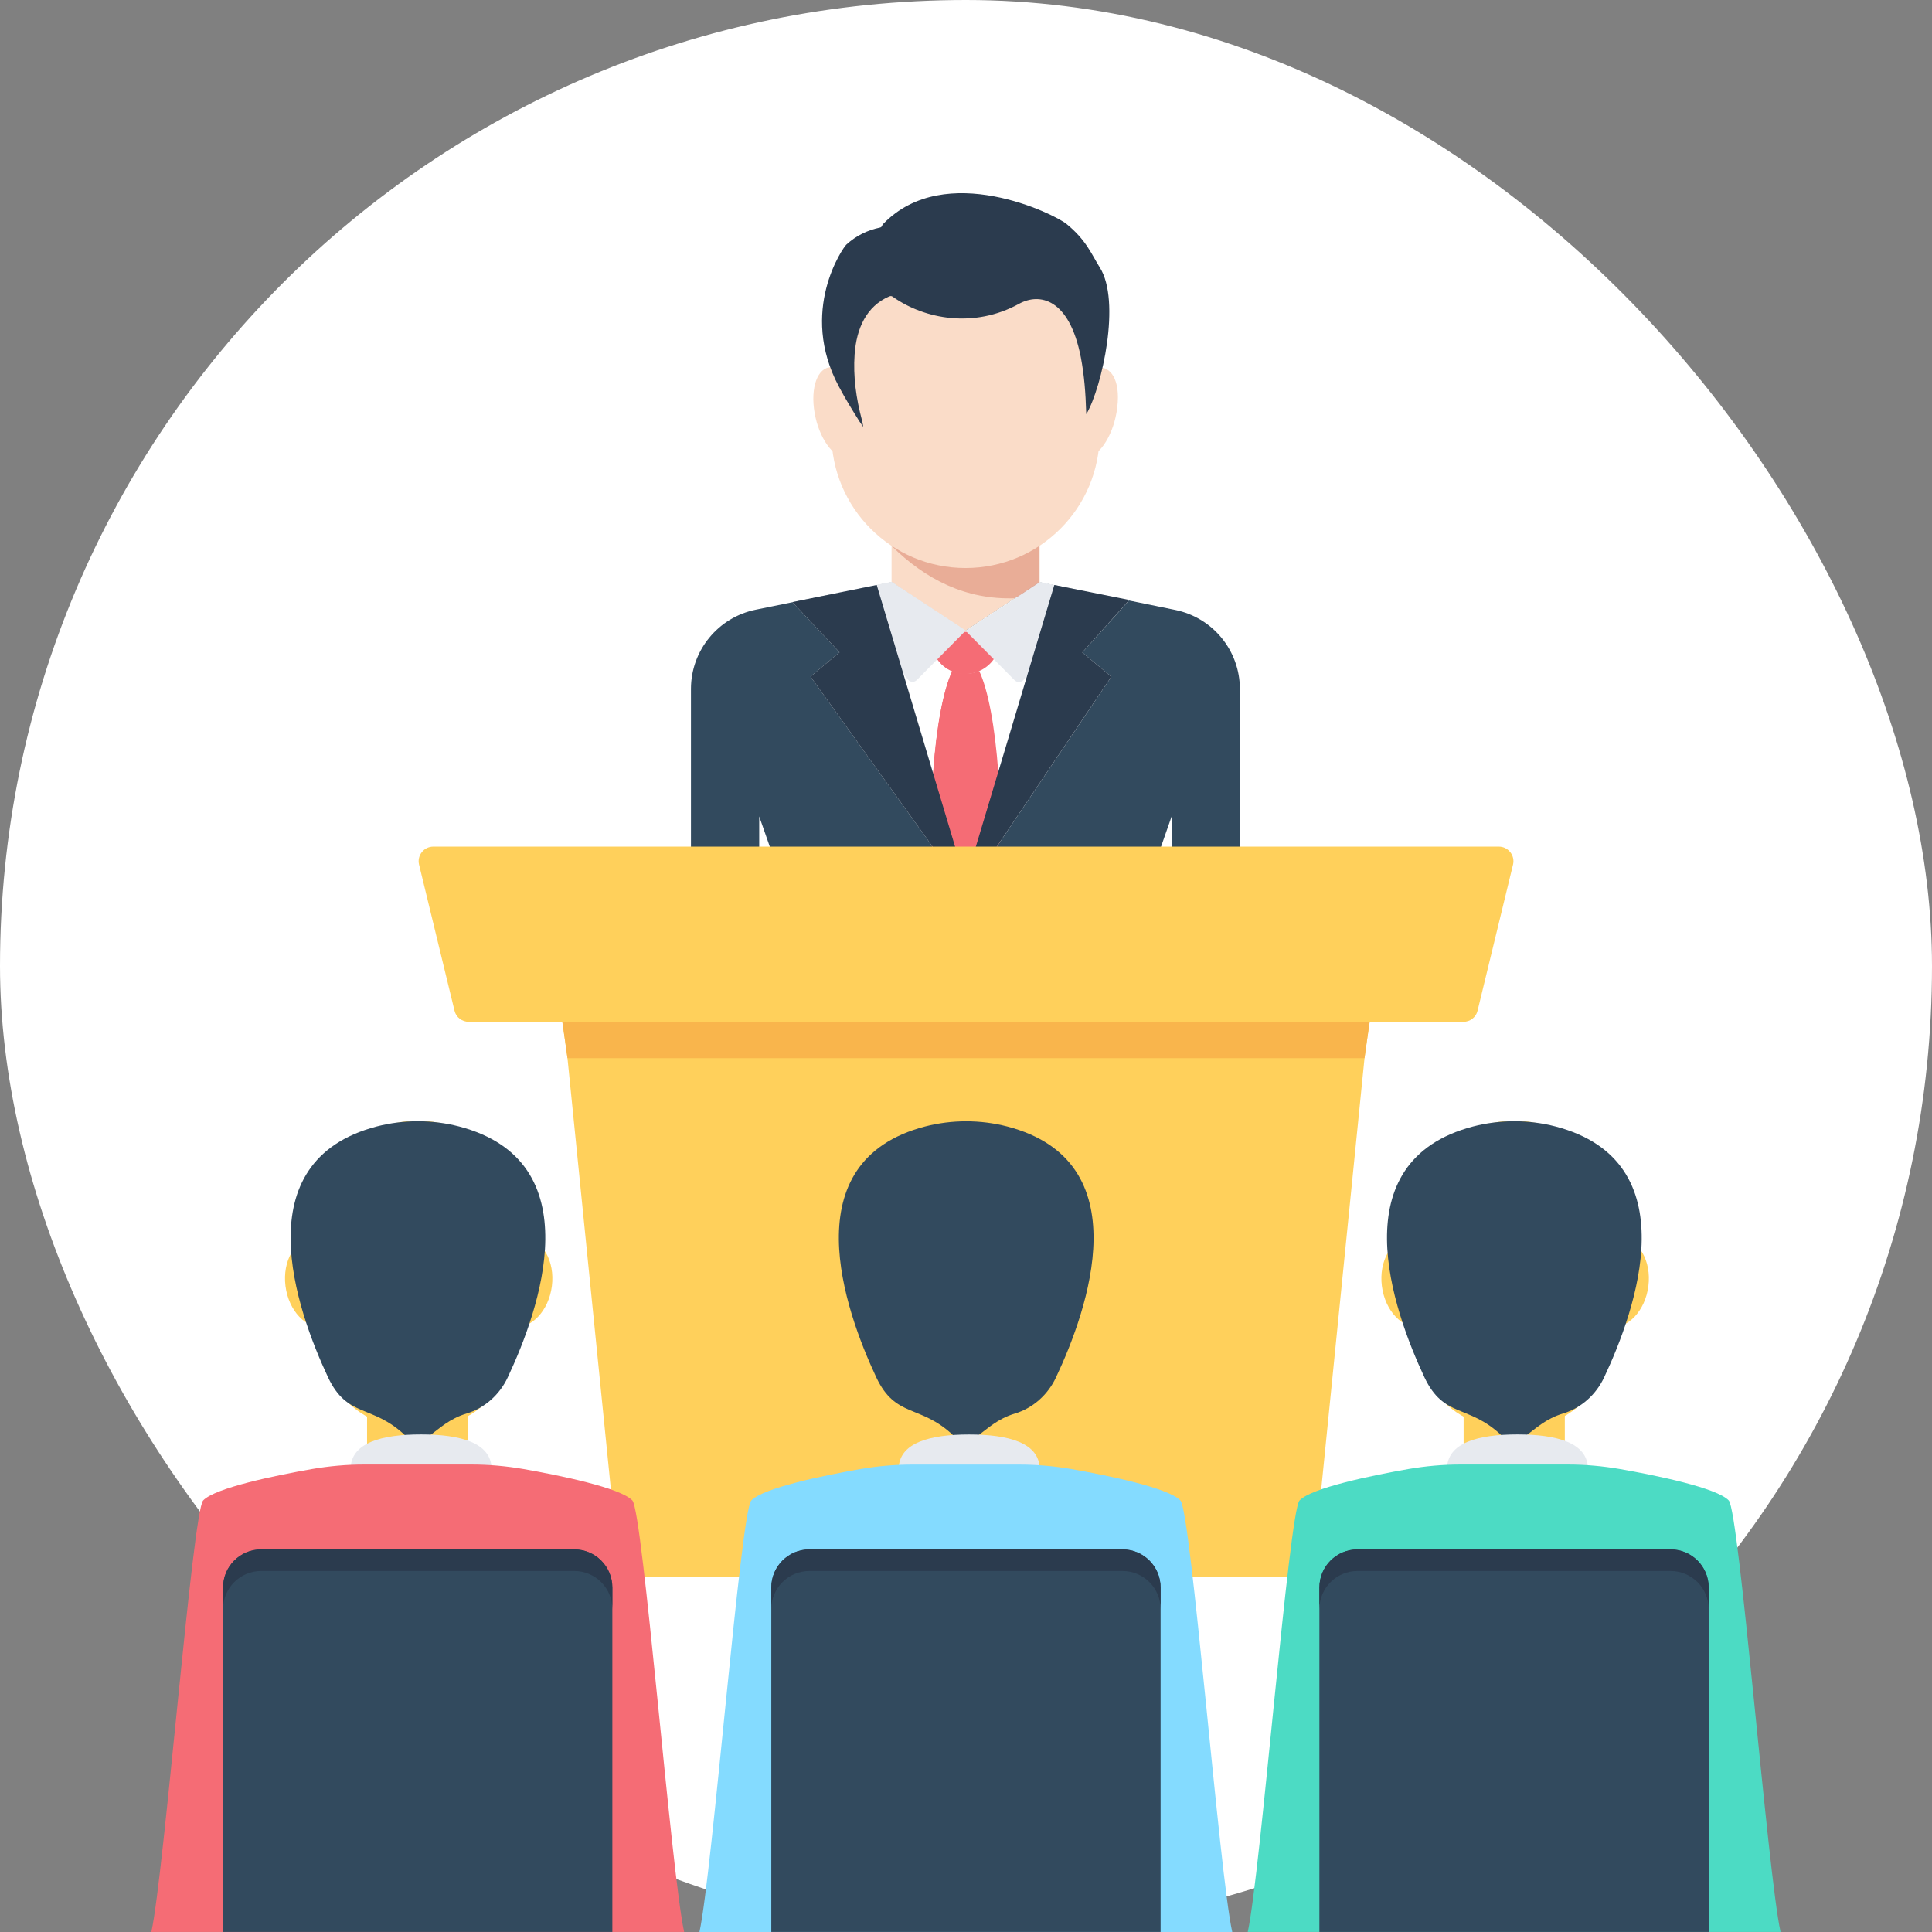 <?xml version="1.0" encoding="UTF-8"?> <svg xmlns="http://www.w3.org/2000/svg" width="144" height="144" viewBox="0 0 144 144" fill="none"><rect x="0" y="0" width="144" height="144" fill="#808080" stroke="none"/><rect width="144" height="144" rx="72" fill="white"></rect><path d="M77.487 34.703H66.453V50.093H77.487V34.703Z" fill="#FADCC8"></path><path d="M92.415 51.348V65.168H87.327V60.851L85.816 65.168H58.099L56.587 60.851V65.168H51.5V51.348C51.5 48.474 53.535 46.004 56.34 45.441L59.057 44.888H59.076L62.326 44.226L65.349 43.614L66.455 43.387L71.957 47.012L77.479 43.387L78.585 43.614L78.842 43.663L78.951 43.683L79.632 43.831L80.087 43.93L81.598 44.236L84.166 44.76L87.594 45.461C90.399 46.034 92.415 48.494 92.415 51.368V51.348Z" fill="#324A5E"></path><path d="M60.41 50.428L70.999 65.176H72.905L82.833 50.438L80.669 48.63L84.166 44.738L81.598 44.215L78.812 43.652L77.479 43.375L71.967 47L66.455 43.375L65.161 43.632L62.336 44.215L59.066 44.886L62.573 48.62L60.41 50.428Z" fill="white"></path><path d="M74.537 47.662C74.537 48.719 73.895 49.628 72.966 50.023C72.65 50.151 72.314 50.23 71.959 50.23C71.603 50.23 71.267 50.161 70.961 50.033C70.043 49.648 69.391 48.729 69.391 47.672C69.391 46.249 70.546 47.109 71.959 47.109C73.371 47.109 74.527 46.249 74.527 47.672L74.537 47.662Z" fill="#F56C75"></path><path d="M74.537 61.836C74.537 62.172 74.537 62.478 74.527 62.764L72.927 65.145C72.719 64.947 72.512 64.789 72.275 64.69V65.165H71.998V65.105C71.998 65.105 71.959 65.165 71.939 65.165C71.83 65.165 71.781 64.661 71.682 64.7C71.445 64.789 71.228 64.967 71.01 65.165L69.42 62.962C69.42 62.626 69.41 62.251 69.41 61.836C69.41 60.354 69.46 58.931 69.558 57.608C69.795 54.18 70.319 51.434 70.981 50.022C71.287 50.15 71.623 50.219 71.978 50.219C72.334 50.219 72.67 50.14 72.986 50.012C73.648 51.414 74.162 54.16 74.408 57.578C74.507 58.912 74.557 60.344 74.557 61.836H74.537Z" fill="#F56C75"></path><path d="M72.966 50.021C72.65 50.15 72.314 50.228 71.959 50.228C71.603 50.228 71.267 50.159 70.961 50.031C71.267 49.379 71.603 49.023 71.969 49.023C72.334 49.023 72.66 49.379 72.966 50.031V50.021Z" fill="#F56C75"></path><path d="M72.058 47.101V50.222C72.058 50.222 72.008 50.222 71.978 50.222C71.623 50.222 71.287 50.153 70.981 50.025C70.062 49.64 69.41 48.721 69.41 47.664C69.41 46.242 70.566 47.101 71.978 47.101H72.067H72.058Z" fill="#F56C75"></path><path d="M72.046 50.221L72.006 64.702V65.176H71.67V64.702C71.433 64.791 71.216 64.969 70.999 65.166L69.408 62.964C69.408 62.628 69.398 62.252 69.398 61.837C69.398 60.356 69.448 58.933 69.547 57.62C69.784 54.192 70.307 51.436 70.969 50.023C71.275 50.152 71.611 50.221 71.967 50.221C72.006 50.221 72.026 50.221 72.046 50.221Z" fill="#F56C75"></path><path d="M72.056 49.035V50.222C72.056 50.222 71.997 50.222 71.967 50.222C71.611 50.222 71.275 50.153 70.969 50.024C71.275 49.371 71.611 49.016 71.977 49.016C72.007 49.016 72.036 49.026 72.056 49.035Z" fill="#F56C75"></path><path opacity="0.5" d="M77.479 34.703V43.672L75.632 44.591C72.016 44.709 69.023 43.228 66.445 40.679V34.703H77.479Z" fill="#D87E66"></path><path d="M81.962 25.129V32.34C81.962 37.872 77.487 42.337 71.965 42.337C66.444 42.337 61.969 37.862 61.969 32.34V25.129C61.969 19.608 66.453 15.133 71.965 15.133C77.477 15.133 81.962 19.588 81.962 25.129Z" fill="#FADCC8"></path><path d="M83.217 30.762C82.891 32.629 81.824 34.15 80.826 34.15C79.829 34.15 79.275 32.629 79.601 30.762C80.372 26.257 83.987 26.287 83.217 30.762Z" fill="#FADCC8"></path><path d="M60.715 30.763C61.031 32.63 62.108 34.151 63.105 34.151C64.103 34.151 64.656 32.63 64.33 30.763C64.004 28.886 62.937 27.375 61.94 27.375C60.942 27.375 60.389 28.886 60.715 30.763Z" fill="#FADCC8"></path><path d="M66.465 43.377L71.977 47.002L68.332 50.687C68.144 50.874 67.838 50.865 67.67 50.647L62.336 44.197L66.465 43.367V43.377Z" fill="#E7EAEF"></path><path d="M81.627 44.218L76.293 50.669C76.125 50.876 75.819 50.886 75.631 50.708L71.977 47.024L77.498 43.398L81.627 44.228V44.218Z" fill="#E7EAEF"></path><path d="M72.903 65.175L82.831 50.437L80.668 48.629L84.174 44.718L78.583 43.602L72.113 65.175H72.903Z" fill="#2B3B4E"></path><path d="M60.408 50.427L70.997 65.175H71.807L65.347 43.602L59.055 44.876L62.571 48.62L60.408 50.427Z" fill="#2B3B4E"></path><path d="M80.966 30.86C80.966 30.801 80.956 30.742 80.956 30.692C80.916 29.329 80.817 27.986 80.561 26.642C79.701 22.217 77.469 21.812 75.957 22.642C72.619 24.479 68.944 23.808 66.553 22.128C66.465 22.059 66.395 22.049 66.287 22.089C64.558 22.83 63.837 24.509 63.699 26.405C63.58 28.075 63.817 29.705 64.242 31.305C64.282 31.473 64.321 31.641 64.341 31.819C64.242 31.68 64.143 31.542 64.054 31.404C63.491 30.505 63.027 29.754 62.533 28.826C59.501 23.175 62.849 18.444 63.077 18.236C63.798 17.575 64.637 17.16 65.585 16.962C65.763 16.922 65.714 16.804 65.832 16.686C70.475 11.905 78.644 15.994 79.484 16.686C80.975 17.901 81.351 18.948 81.973 19.935C83.563 22.434 82.151 28.835 80.975 30.86H80.966Z" fill="#2B3B4E"></path><path d="M42.297 78.868L46.188 117.521H97.821L101.703 78.868L101.89 77.525L103.579 65.879H40.43L42.109 77.525L42.297 78.868Z" fill="#FFD05B"></path><path d="M103.579 65.879L101.89 77.525L101.703 78.868H42.297L42.109 77.525L40.43 65.879H103.579Z" fill="#F9B54C"></path><path d="M112.774 64.435L110.127 75.34C110.009 75.824 109.574 76.16 109.07 76.16H34.946C34.432 76.16 33.998 75.824 33.879 75.34L31.232 64.435C31.074 63.763 31.587 63.102 32.299 63.102H111.708C112.419 63.102 112.932 63.763 112.774 64.435Z" fill="#FFD05B"></path><path d="M34.902 100.039H27.359V111.855H34.902V100.039Z" fill="#FFD05B"></path><path d="M39.483 94.21C39.483 79.961 22.801 79.961 22.801 94.21C22.801 103.329 26.535 106.492 31.147 106.492C35.759 106.492 39.493 102.948 39.493 94.21H39.483Z" fill="#FFD05B"></path><path d="M38.226 98.918C36.851 98.76 35.92 97.131 36.153 95.279C36.386 93.428 37.687 92.053 39.062 92.212C40.437 92.37 41.368 93.999 41.135 95.851C40.903 97.702 39.601 99.077 38.226 98.918Z" fill="#FFD05B"></path><path d="M21.278 95.851C21.045 93.999 21.976 92.37 23.351 92.212C24.726 92.053 26.027 93.428 26.26 95.279C26.493 97.131 25.562 98.76 24.187 98.918C22.812 99.077 21.511 97.702 21.278 95.851Z" fill="#FFD05B"></path><path d="M37.844 102.661C37.241 103.952 36.12 104.957 34.766 105.359C32.27 106.11 31.635 108.342 30.175 106.967C27.71 104.65 25.891 105.708 24.452 102.661C22.083 97.605 18.169 86.551 28.081 83.959C30.08 83.441 32.217 83.441 34.216 83.959C44.138 86.551 40.224 97.616 37.844 102.661Z" fill="#324A5E"></path><path d="M36.637 109.495C36.637 111.473 34.289 113.081 31.38 113.081C28.471 113.081 26.133 111.473 26.133 109.495C26.133 107.517 28.481 106.914 31.38 106.914C34.278 106.914 36.637 107.517 36.637 109.495Z" fill="#E7EAEF"></path><path d="M50.993 143.996C50.031 139.691 47.925 112.668 47.132 111.833C46.233 110.891 41.737 109.971 39.029 109.495C37.738 109.273 36.437 109.156 35.136 109.156H27.139C25.827 109.156 24.537 109.273 23.246 109.495C20.538 109.971 16.042 110.891 15.143 111.833C14.35 112.668 12.233 139.691 11.281 143.996H50.993Z" fill="#F56C75"></path><path d="M75.765 100.039H68.223V111.855H75.765V100.039Z" fill="#FFD05B"></path><path d="M80.345 94.212C80.345 87.431 76.611 83.57 71.999 83.57C67.386 83.57 63.652 87.431 63.652 94.212C63.652 103.331 67.386 106.493 71.999 106.493C76.611 106.493 80.345 102.95 80.345 94.212Z" fill="#FFD05B"></path><path d="M79.086 98.918C77.71 98.76 76.779 97.131 77.012 95.279C77.245 93.428 78.546 92.053 79.921 92.212C81.296 92.37 82.227 93.999 81.995 95.851C81.762 97.702 80.461 99.077 79.086 98.918Z" fill="#FFD05B"></path><path d="M62.129 95.851C61.897 93.999 62.828 92.37 64.203 92.212C65.578 92.053 66.879 93.428 67.112 95.279C67.344 97.131 66.414 98.76 65.038 98.918C63.663 99.077 62.362 97.702 62.129 95.851Z" fill="#FFD05B"></path><path d="M78.707 102.665C78.105 103.956 76.983 104.961 75.629 105.363C73.133 106.114 72.498 108.346 71.038 106.971C68.573 104.654 66.754 105.712 65.315 102.665C62.946 97.609 59.032 86.555 68.944 83.963C70.943 83.445 73.08 83.445 75.079 83.963C85.002 86.555 81.088 97.62 78.707 102.665Z" fill="#324A5E"></path><path d="M77.489 109.499C77.489 111.477 75.14 113.085 72.231 113.085C69.322 113.085 66.984 111.477 66.984 109.499C66.984 107.521 69.333 106.918 72.231 106.918C75.13 106.918 77.489 107.521 77.489 109.499Z" fill="#E7EAEF"></path><path d="M91.845 144C90.882 139.695 88.777 112.672 87.983 111.836C87.084 110.895 82.588 109.975 79.88 109.499C78.59 109.277 77.289 109.16 75.987 109.16H67.99C66.679 109.16 65.388 109.277 64.097 109.499C61.389 109.975 56.894 110.895 55.995 111.836C55.201 112.672 53.085 139.695 52.133 144H91.856H91.845Z" fill="#84DBFF"></path><path d="M116.632 100.039H109.09V111.855H116.632V100.039Z" fill="#FFD05B"></path><path d="M121.213 94.21C121.213 79.961 104.531 79.961 104.531 94.21C104.531 103.329 108.265 106.492 112.878 106.492C117.49 106.492 121.224 102.948 121.224 94.21H121.213Z" fill="#FFD05B"></path><path d="M119.953 98.918C118.578 98.76 117.647 97.131 117.879 95.279C118.112 93.428 119.413 92.053 120.788 92.212C122.164 92.37 123.095 93.999 122.862 95.851C122.629 97.702 121.328 99.077 119.953 98.918Z" fill="#FFD05B"></path><path d="M102.997 95.851C102.764 93.999 103.695 92.37 105.07 92.212C106.445 92.053 107.746 93.428 107.979 95.279C108.212 97.131 107.281 98.76 105.906 98.918C104.53 99.077 103.229 97.702 102.997 95.851Z" fill="#FFD05B"></path><path d="M119.563 102.661C118.96 103.952 117.839 104.957 116.485 105.359C113.988 106.11 113.354 108.342 111.894 106.967C109.429 104.65 107.61 105.708 106.171 102.661C103.801 97.605 99.887 86.551 109.799 83.959C111.799 83.441 113.935 83.441 115.935 83.959C125.857 86.551 121.943 97.616 119.563 102.661Z" fill="#324A5E"></path><path d="M118.356 109.495C118.356 111.473 116.007 113.081 113.098 113.081C110.189 113.081 107.852 111.473 107.852 109.495C107.852 107.517 110.2 106.914 113.098 106.914C115.997 106.914 118.356 107.517 118.356 109.495Z" fill="#E7EAEF"></path><path d="M132.712 143.996C131.75 139.691 129.644 112.668 128.85 111.833C127.951 110.891 123.456 109.971 120.747 109.495C119.457 109.273 118.156 109.156 116.855 109.156H108.858C107.546 109.156 106.255 109.273 104.965 109.495C102.257 109.971 97.761 110.891 96.862 111.833C96.068 112.668 93.952 139.691 93 143.996H132.723H132.712Z" fill="#4CDBC4"></path><path d="M127.356 143.998V118.33C127.356 116.754 126.087 115.484 124.51 115.484H101.185C99.609 115.484 98.34 116.754 98.34 118.33V143.998H127.356Z" fill="#324A5E"></path><path d="M127.356 118.33V119.938C127.356 118.362 126.087 117.092 124.51 117.092H101.185C99.609 117.092 98.34 118.362 98.34 119.938V118.33C98.34 116.754 99.609 115.484 101.185 115.484H124.51C126.087 115.484 127.356 116.754 127.356 118.33Z" fill="#2B3B4E"></path><path d="M86.504 143.998V118.33C86.504 116.754 85.235 115.484 83.659 115.484H60.334C58.758 115.484 57.488 116.754 57.488 118.33V143.998H86.504Z" fill="#324A5E"></path><path d="M86.504 118.33V119.938C86.504 118.362 85.235 117.092 83.659 117.092H60.334C58.758 117.092 57.488 118.362 57.488 119.938V118.33C57.488 116.754 58.758 115.484 60.334 115.484H83.659C85.235 115.484 86.504 116.754 86.504 118.33Z" fill="#2B3B4E"></path><path d="M45.641 143.998V118.33C45.641 116.754 44.372 115.484 42.796 115.484H19.471C17.894 115.484 16.625 116.754 16.625 118.33V143.998H45.641Z" fill="#324A5E"></path><path d="M45.641 118.33V119.938C45.641 118.362 44.372 117.092 42.796 117.092H19.471C17.894 117.092 16.625 118.362 16.625 119.938V118.33C16.625 116.754 17.894 115.484 19.471 115.484H42.796C44.372 115.484 45.641 116.754 45.641 118.33Z" fill="#2B3B4E"></path></svg> 